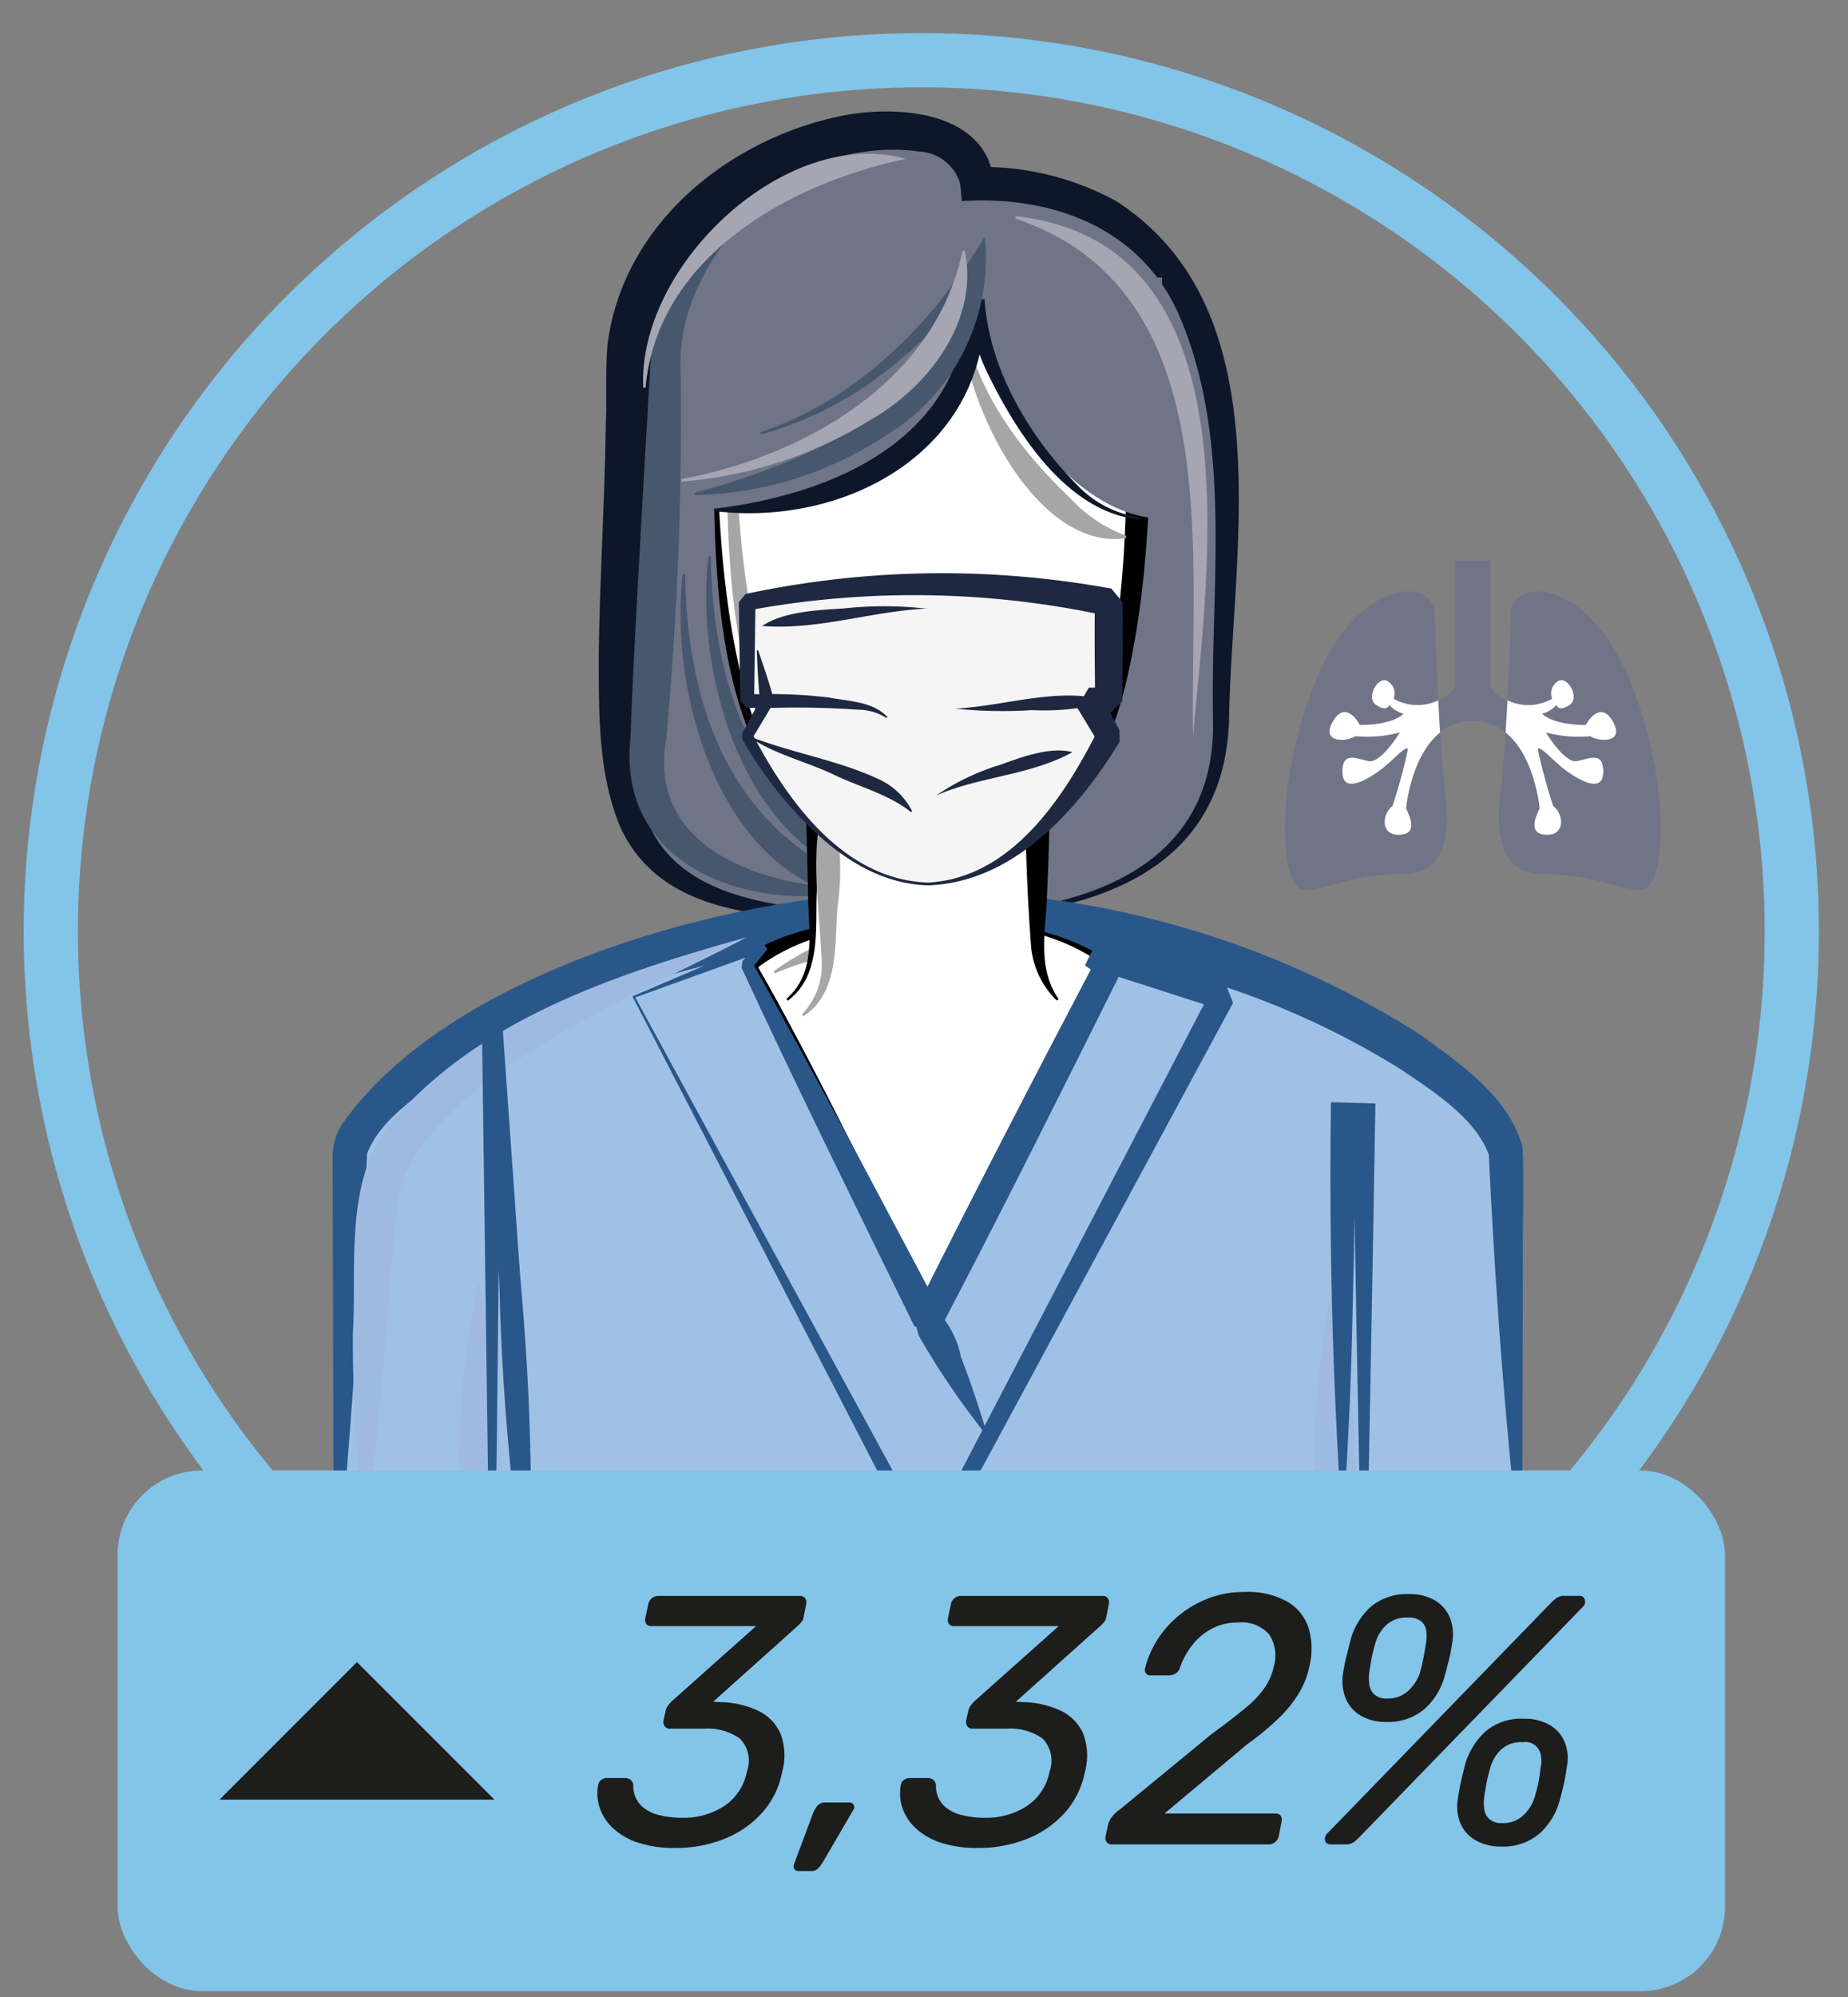 <svg xmlns="http://www.w3.org/2000/svg" width="100" height="108" viewBox="0 0 100 108"><rect x="0" y="0" width="100" height="108" fill="#808080" stroke="none"/><defs><style>.cls-1{fill:#707487;}.cls-2{fill:#fff;}.cls-3{fill:none;stroke:#83c4e9;stroke-miterlimit:10;stroke-width:2.935px;}.cls-4{fill:#0d1729;}.cls-5{fill:#47576d;}.cls-6{fill:#a6a6b2;}.cls-7{fill:#a0c1e6;}.cls-8{fill:#2a578a;}.cls-9{fill:#9fbae1;}.cls-10{fill:#a6a6a6;}.cls-11{fill:#f5f5f6;}.cls-12{fill:#1e2840;}.cls-13{fill:#83c4e9;}.cls-14{fill:#1d1d1b;}</style></defs><g id="tec-diagnostico"><path class="cls-1" d="M78.155,42.419c.256,2.13.426,4.855-2.3,4.855s-4.004.852-5.281.852-1.704-5.537.596-11.244,6.474-5.682,6.474-3.663C77.644,34.242,77.899,40.29,78.155,42.419Zm3.088,0c-.256,2.13-.426,4.855,2.3,4.855s4.004.852,5.281.852,1.704-5.537-.596-11.244-6.474-5.682-6.474-3.663C81.754,34.242,81.498,40.29,81.243,42.419Z"/><path class="cls-1" d="M80.646,30.323v6.644c0,.937,2.489,1.584,3.341.817a.767.767,0,0,1,.27-.912c.506-.439,1.283.847.675,1.251s-.709,0-.709,0a1.586,1.586,0,0,1-.777.471s.506.608,2.364.608c0,0,.743-1.418,1.452-.203s-.777,1.114-1.216.81a6.731,6.731,0,0,1-2.397-.203s1.013,1.688,1.688,1.553,1.418-.54,1.418.574-1.114.574-1.925,0-1.486-1.452-1.621-1.216a29.299,29.299,0,0,0,.838,3.073c.546.405.681,1.553-.332,1.553s-.675-.878-.405-1.418c0,0-.405-4.727-3.613-4.727s-3.613,4.727-3.613,4.727c.27.54.608,1.418-.405,1.418s-.878-1.148-.332-1.553a29.299,29.299,0,0,0,.838-3.073c-.135-.236-.81.642-1.621,1.216s-1.925,1.114-1.925,0,.743-.709,1.418-.574,1.688-1.553,1.688-1.553a6.731,6.731,0,0,1-2.397.203c-.439.304-1.925.405-1.216-.81s1.452.203,1.452.203c1.857,0,2.364-.608,2.364-.608a1.586,1.586,0,0,1-.777-.471s-.101.404-.709,0,.169-1.69.675-1.251a.767.767,0,0,1,.27.912c.852.767,3.341.12,3.341-.817V30.323"/><path class="cls-2" d="M77.927,39.617c-.035-.564-.069-1.155-.1-1.741a2.602,2.602,0,0,1-2.417-.09.767.767,0,0,0-.27-.912c-.506-.439-1.283.847-.675,1.251s.709,0,.709,0a1.586,1.586,0,0,0,.777.472s-.506.608-2.364.608c0,0-.743-1.418-1.452-.203s.777,1.114,1.216.81a6.731,6.731,0,0,0,2.397-.203s-1.013,1.688-1.688,1.553-1.418-.54-1.418.574,1.114.574,1.925,0,1.486-1.452,1.621-1.216a29.304,29.304,0,0,1-.838,3.073c-.546.405-.681,1.553.332,1.553s.675-.878.405-1.418C76.086,43.728,76.33,40.897,77.927,39.617Z"/><path class="cls-2" d="M84.049,43.593a29.306,29.306,0,0,1-.838-3.073c.135-.236.81.642,1.621,1.216s1.925,1.114,1.925,0-.743-.709-1.418-.574-1.688-1.553-1.688-1.553a6.731,6.731,0,0,0,2.397.203c.439.304,1.925.405,1.216-.81s-1.452.203-1.452.203c-1.857,0-2.364-.608-2.364-.608a1.586,1.586,0,0,0,.777-.472s.101.404.709,0-.169-1.69-.675-1.251a.767.767,0,0,0-.27.912,2.602,2.602,0,0,1-2.417.09c-.031.587-.064,1.178-.1,1.741,1.598,1.28,1.842,4.111,1.842,4.111-.27.54-.608,1.418.405,1.418S84.595,43.998,84.049,43.593Z"/><circle class="cls-3" cx="49.854" cy="50.36" r="47.105"/><path class="cls-1" d="M49.642,49.59c9.238,0,16.449-2.086,16.449-11.233s3.479-28.407-13.211-28.407c0,0,0-2.889-4.602-2.889-7.221,0-14.144,6.266-14.144,12.441C34.135,43.649,28.54,49.59,49.642,49.59Z"/><path class="cls-4" d="M49.642,49.462c7.171.183,16.149-1.554,15.999-10.452-.162-7.159,1.067-14.81-1.683-21.594-1.965-4.971-6.838-6.865-11.908-6.541l-.09-.927a2.421,2.421,0,0,0-2.204-1.75c-3.878-.554-8.008,1.241-10.781,3.953a11.074,11.074,0,0,0-3.502,6.682c-.056,1.255-0,2.88-.062,4.212-.104,4.306-.424,8.657-.765,12.921-.155,2.812-.475,5.699.302,8.211,1.966,5.443,9.873,4.994,14.693,5.283Zm0,.255c-5.34-.192-13.405.867-16.08-4.997-1.174-2.843-1.147-5.87-1.165-8.84.034-4.34.325-8.581.382-12.89.066-1.376-.029-2.96.099-4.397.844-6.479,6.544-11.055,12.593-12.312,2.988-.623,8.002-.335,8.328,3.668l-.92-.919a15.094,15.094,0,0,1,7.517,1.843c9.121,5.887,6.231,18.996,6.109,28.173-.37,9.222-9.378,10.712-16.865,10.671Z"/><path class="cls-5" d="M46.963,48.069c-5.822,1.438-13.611-.88-12.849-8.162l.061-1.526c.155-3.883.763-14.292,1.001-18.302.095-4.379,3.247-8.029,6.855-10.105-2.883,2.702-5.404,6.074-5.199,10.152A187.833,187.833,0,0,1,36.04,40.035c-1.045,6.182,5.937,8.126,10.924,8.034Z"/><path class="cls-6" d="M49.012,8.592c-6.324,1.324-13.441,5.299-14.08,12.377H34.805c-.308-6.644,7.749-14.205,14.207-12.377Z"/><path class="cls-5" d="M50.861,47.687c-9.474,1.375-13.403-9.917-12.527-17.606l.127.004c.131,8.761,3.563,15.568,12.4,17.601Z"/><path class="cls-5" d="M49.471,48.65C39.997,50.025,36.068,38.733,36.944,31.044l.127.004c.131,8.761,3.563,15.569,12.4,17.601Z"/><path class="cls-7" d="M82.242,82.763V62.432c0-4.315-14.495-13.985-32.03-13.985S18.182,58.117,18.182,62.432v20.332s14.965,11.997,31.835,11.997S82.242,82.763,82.242,82.763Z"/><path class="cls-8" d="M82.114,82.763c-.738-6.709-1.227-13.552-1.549-20.295-.686-1.979-3.05-3.482-4.847-4.692A44.837,44.837,0,0,0,63.092,52.438a49.501,49.501,0,0,0-27.221.409A42.265,42.265,0,0,0,23.472,58.59c-1.415,1.069-2.987,2.18-3.609,3.807-.26,6.071-.706,12.27-1.192,18.342l-.361,3.608h-.255L18.018,69.916l-.018-7.216a3.328,3.328,0,0,1,.453-1.813C24.193,52.546,39.68,48.31,49.415,48.201A49.589,49.589,0,0,1,76.92,55.999c2.157,1.575,4.674,3.288,5.461,5.987.114,1.657-.005,4.658.027,6.346L82.369,82.763Z"/><path class="cls-9" d="M25.888,69.333a44.733,44.733,0,0,1,.128,19.684,44.725,44.725,0,0,1-.128-19.684Z"/><path class="cls-9" d="M72.151,69.45a44.731,44.731,0,0,1,.128,19.684,44.727,44.727,0,0,1-.128-19.684Z"/><path class="cls-9" d="M40.418,50.685c-5.505,2.933-16.835,7.444-18.749,13.589-.356,1.681-.601,6.196-.776,7.981-.314,3.621-.6,7.254-1.154,10.89a91.053,91.053,0,0,1-.646-10.961c.22-3.676-.455-8.031,1.839-11.189,4.762-5.855,12.497-8.349,19.486-10.311Z"/><path class="cls-8" d="M73.746,89.134c-.156-7.198-.429-21.673-.544-28.869l.607.607-1.162.028.635-.635c.058,3.589.007,7.178-.092,10.766q-.112,5.383-.48,10.766H72.584q-.724-11.083-.563-22.183c.39-.01,1.387.047,1.788.043l.618.015-.01.593c-.116,7.193-.388,21.678-.544,28.869l-.127,0Z"/><path class="cls-8" d="M26.55,90.219,26.071,55.009l1.085-.037.555,7.859c.193,2.619.35,5.241.578,7.858a133.228,133.228,0,0,1,.354,15.763l-.127.007A133.132,133.132,0,0,1,27.059,70.766c-.045-2.627-.308-5.241-.458-7.862l-.529-7.857,1.085-.037c-.114.026-.257,35.446-.607,35.21Z"/><path class="cls-2" d="M50.512,49.759c4.208,0,7.503.88,9.494,2.432L50.212,71.368,40.417,52.191c1.991-1.552,5.286-2.432,9.494-2.432Z"/><path d="M50.512,49.695c3.308.06,6.807.401,9.61,2.348l.122.087-.07.146c-3.232,6.777-6.638,13.467-9.945,20.205l-.466-.883c-3.028-5.787-7.346-13.664-9.928-19.571,3.114-2.25,7.024-2.371,10.678-2.333Zm0,.127c-3.384.015-7.152.557-9.807,2.737l.129-.581c3.135,5.395,7.025,13.492,9.828,19.16l-.901-0c3.36-6.344,6.639-12.729,10.078-19.032l.052.233c-2.604-2.061-6.141-2.495-9.379-2.517Z"/><path class="cls-10" d="M41.861,52.536a12.803,12.803,0,0,1,6.545-2.473,5.911,5.911,0,0,1,2.35.475v.127a11.328,11.328,0,0,1-4.474.843,14.465,14.465,0,0,0-4.353,1.136l-.068-.108Z"/><path class="cls-2" d="M42.592,54.069A4.02,4.02,0,0,0,43.96,51.108V42.069H56.137v9.039a4.924,4.924,0,0,0,1.095,2.96"/><path d="M42.552,54.019c1.702-1.471,1.174-3.765,1.173-5.75l-.149-6.199-.009-.376.394-.009,12.177-.27.649-.014.005.669q.024,3.063-.128,6.127c-.035,1.998-.607,4.033.616,5.83l-.096.084a4.704,4.704,0,0,1-1.383-2.838c-.234-3.077-.34-6.125-.318-9.203l.655.655-12.177-.27.385-.385-.149,6.199c-.091,2.013.257,4.471-1.564,5.85l-.079-.1Z"/><path class="cls-10" d="M43.395,54.862a3.871,3.871,0,0,0,1.078-2.672c-.096-3.027-.773-6.341.266-9.277l.127,0a14.355,14.355,0,0,1,.446,6.2c-.145,2.009.08,4.596-1.838,5.85l-.079-.1Z"/><path class="cls-2" d="M38.658,21.106c0,13.523,1.057,25.233,11.554,25.233s11.435-11.71,11.435-25.233L52.818,16.182Z"/><path d="M38.71,21.143c.112,5.098.192,10.386,1.394,15.389a14.896,14.896,0,0,0,3.31,6.78c3.373,3.594,10.155,3.569,13.459-.069a14.572,14.572,0,0,0,3.098-6.768c1.053-5,1.007-10.208,1.015-15.369l.339.578c-2.938-1.65-5.879-3.296-8.789-4.995l.474.042c-4.74,1.561-9.444,2.983-14.299,4.412Zm-.104-.074C43.26,19.175,48.079,17.294,52.861,15.547c3.056,1.624,6.081,3.304,9.108,4.981l.344.19-.004.388c-.055,5.189-.137,10.446-1.327,15.602-.858,3.778-2.856,8.017-6.83,9.383-3.759,1.293-8.448.728-11.208-2.338-4.903-5.914-4.229-15.387-4.338-22.684Z"/><path class="cls-10" d="M39.565,20.263c.494,7.582.061,20.264,7.835,24.156a14.642,14.642,0,0,0,3.655,1.014v.127a8.702,8.702,0,0,1-8.152-3.218,15.305,15.305,0,0,1-2.674-6.476c-1.07-5.186-.929-10.421-.792-15.604Z"/><path class="cls-10" d="M60.938,29.105c-4.997.751-8.989-7.761-8.925-11.922l.128-0c.536,3.817,3.027,7.141,5.738,9.724a7.911,7.911,0,0,0,3.059,2.07v.127Z"/><path class="cls-1" d="M52.818,16.182c0,8.512-8.042,11.394-15.391,11.394L39.129,15.011h23.756l0,13.029C57.706,28.04,52.818,20.171,52.818,16.182Z"/><path class="cls-6" d="M64.56,39.824C64.347,30.06,66.489,15.701,54.938,11.815l.026-.125c13.084,1.437,10.395,19.05,9.596,28.134Z"/><path class="cls-4" d="M61.679,28.104c-3.962-.394-6.672-4.697-8.27-7.982a11.181,11.181,0,0,1-1.051-3.94H53.278c.327,8.054-7.375,12.349-14.645,11.457l0-.127a25.292,25.292,0,0,0,4.923-1.055c3.07-.996,6.023-2.752,7.609-5.616A10.308,10.308,0,0,0,52.358,16.182H53.278c.238,3.755,2.404,7.43,5.037,10.073a5.749,5.749,0,0,0,3.364,1.722v.127Z"/><path class="cls-5" d="M37.586,26.651c6.043-1.608,14.515-5.17,14.851-12.365l.818.236a25.643,25.643,0,0,1-5.301,5.541,19.233,19.233,0,0,1-6.772,3.431l-.035-.123c4.757-1.573,8.639-5.205,11.357-9.322l.784-1.238a11.203,11.203,0,0,1-5.389,10.765A19.491,19.491,0,0,1,37.6,26.777l-.014-.127Z"/><path class="cls-6" d="M36.852,25.917c6.645-1.238,13.78-5.269,15.231-12.366l.127,0c.778,3.787-1.974,7.402-5.13,9.168a22.721,22.721,0,0,1-10.214,3.325l-.014-.126Z"/><polygon class="cls-7" points="34.299 53.913 50.212 83.921 66.124 53.913 59.122 51.596 60.006 52.191 50.212 71.368 40.417 52.191 41.32 51.149 34.299 53.913"/><path class="cls-8" d="M34.378,53.942,50.585,83.723h-.746L65.523,53.595l.387.964-7.022-2.256.65-1.325.891.585.251.972c-2.721,5.467-6.918,13.868-9.741,19.204l-1.454,0c-2.797-5.705-6.736-13.711-9.356-19.4l.044-.361.943-1.006.304.429L34.378,53.942ZM34.221,53.884,41.22,50.897l.304.429-.861,1.078.044-.36c1.753,3.135,3.456,6.294,5.179,9.444l5.052,9.509H49.485c2.665-5.388,7.016-13.77,9.848-19.15l.251.972-.877-.605.65-1.325,6.982,2.378.387.965L50.585,84.118h-.746L34.221,53.884Z"/><path class="cls-8" d="M53.184,77.37A42.475,42.475,0,0,1,49.738,72.276a4.858,4.858,0,0,1-.256-2.154l.149-.076a4.981,4.981,0,0,1,2.371,3.358c.502,1.267.927,2.573,1.331,3.89l-.149.076Z"/><path class="cls-11" d="M50.212,47.807c-5.787,0-9.783-7.999-9.783-7.999l1.077-1.895H40.429V32.566a49.887,49.887,0,0,1,19.566,0v5.347H58.918l1.077,1.895S55.999,47.807,50.212,47.807Z"/><path class="cls-12" d="M50.212,47.88c-3.429-.095-6.163-2.613-8.194-5.154a20.275,20.275,0,0,1-1.863-2.781l.008-.288,1.032-1.92.31.533-1.076.019-.376-.376-.074-5.347.363-.442a50.86,50.86,0,0,1,19.798-.291l.602.732c.033,1.782 0,3.565-.008,5.347l-.739.739-1.076-.015.629-1.08,1.025,1.925.017.625c-2.262,3.713-5.741,7.621-10.377,7.775Zm0-.147c4.515-.244,7.339-4.57,9.189-8.222l.017.624-1.128-1.866.629-1.08,1.076-.015-.738.738c-.009-1.782-.041-3.565-.008-5.347l.602.732a49.162,49.162,0,0,0-19.334-.291l.363-.442-.074,5.347-.376-.376,1.076.019.31.533-1.121,1.87.008-.287c1.931,3.687,4.951,7.901,9.51,8.062Z"/><path class="cls-11" d="M40.987,35.173l.519,2.74s5.818-.114,6.487.891"/><path class="cls-12" d="M41.023,35.166c.304.887.613,1.775.853,2.677l-.378-.307a26.625,26.625,0,0,1,3.351.185c1.065.211,2.4.209,3.174,1.063l-.061.041a2.882,2.882,0,0,0-1.516-.443,47.877,47.877,0,0,0-4.932-.09l-.378-.307c-.106-.927-.143-1.867-.184-2.803l.072-.014Z"/><path class="cls-11" d="M40.429,39.808c2.769,1.338,7.898,2.385,8.901,4.091"/><path class="cls-12" d="M40.445,39.775c2.302.935,4.804,1.297,7.071,2.348a3.774,3.774,0,0,1,1.846,1.758l-.063.037c-1.281-1.009-2.879-1.375-4.336-2.098-1.444-.66-3.329-1.134-4.517-2.044Z"/><path class="cls-11" d="M59.995,37.913c-2.303,0-6.986.443-8.324.443"/><path class="cls-12" d="M59.995,37.95a13.17,13.17,0,0,1-4.143.454,24.85,24.85,0,0,1-4.18-.083c2.641-.11,5.869-1.261,8.324-.37Z"/><path class="cls-11" d="M50.127,32.879a63.718,63.718,0,0,0-8.896.937"/><path class="cls-12" d="M50.127,32.916c-2.996.142-5.878,1.179-8.89.937,1.18-.777,2.944-.854,4.394-.945a20.459,20.459,0,0,1,4.496.008Z"/><path class="cls-11" d="M50.668,43.058c1.226-1.02,7.358-2.415,7.358-2.415"/><path class="cls-12" d="M50.644,43.03a12.737,12.737,0,0,1,3.538-1.687c1.173-.424,2.674-.976,3.852-.665-2.27,1.263-5.132,1.332-7.39,2.351Z"/></g><g id="paleta"><rect class="cls-13" x="6.363" y="79.526" width="86.981" height="28.159" rx="4.564"/><path class="cls-14" d="M36.555,99.94a6.216,6.216,0,0,1-2.054-.297,3.617,3.617,0,0,1-1.355-.797,2.688,2.688,0,0,1-.7-1.094,2.501,2.501,0,0,1-.077-1.229.433.433,0,0,1,.173-.269.52.52,0,0,1,.308-.096h.94a.598.598,0,0,1,.316.077.441.441,0,0,1,.164.327,1.489,1.489,0,0,0,.412,1.075,2.094,2.094,0,0,0,.999.528,5.23,5.23,0,0,0,1.219.144,4.055,4.055,0,0,0,2.285-.634,2.865,2.865,0,0,0,1.229-1.862,1.707,1.707,0,0,0-.374-1.786,2.994,2.994,0,0,0-1.949-.538H36.267a.353.353,0,0,1-.288-.115.434.434,0,0,1-.076-.326l.115-.519a.747.747,0,0,1,.134-.297,2.293,2.293,0,0,1,.192-.221l4.569-4.07H35.269a.349.349,0,0,1-.298-.115.408.408,0,0,1-.048-.326l.153-.729a.541.541,0,0,1,.192-.336.535.535,0,0,1,.346-.125h7.66a.336.336,0,0,1,.298.125.435.435,0,0,1,.048.336l-.134.691a.478.478,0,0,1-.105.24c-.058.07-.119.138-.183.202l-4.608,4.128.326.019a5.107,5.107,0,0,1,2.094.461,2.478,2.478,0,0,1,1.229,1.257,3.365,3.365,0,0,1,.076,2.103A4.563,4.563,0,0,1,41.211,98.068a5.449,5.449,0,0,1-2.045,1.392A7.02,7.02,0,0,1,36.555,99.94Z"/><path class="cls-14" d="M44.004,98.039a1.43,1.43,0,0,1,.24-.394.524.524,0,0,1,.413-.163h1.306a.253.253,0,0,1,.23.125.249.249,0,0,1-.02.278l-1.67,2.861a1.464,1.464,0,0,1-.25.317.545.545,0,0,1-.384.125H43.199a.231.231,0,0,1-.221-.125.328.328,0,0,1,.009-.298Z"/><path class="cls-14" d="M52.933,99.94a6.216,6.216,0,0,1-2.054-.297,3.617,3.617,0,0,1-1.355-.797,2.688,2.688,0,0,1-.7-1.094,2.501,2.501,0,0,1-.077-1.229.433.433,0,0,1,.173-.269.52.52,0,0,1,.308-.096h.94a.598.598,0,0,1,.316.077.441.441,0,0,1,.164.327,1.489,1.489,0,0,0,.412,1.075,2.094,2.094,0,0,0,.999.528,5.23,5.23,0,0,0,1.219.144,4.055,4.055,0,0,0,2.285-.634,2.865,2.865,0,0,0,1.229-1.862,1.707,1.707,0,0,0-.374-1.786,2.994,2.994,0,0,0-1.949-.538H52.645a.353.353,0,0,1-.288-.115.434.434,0,0,1-.076-.326l.115-.519a.747.747,0,0,1,.134-.297,2.293,2.293,0,0,1,.192-.221l4.569-4.07H51.647a.349.349,0,0,1-.298-.115.408.408,0,0,1-.048-.326l.153-.729a.542.542,0,0,1,.192-.336.535.535,0,0,1,.346-.125H59.653a.336.336,0,0,1,.298.125.435.435,0,0,1,.048.336l-.134.691a.478.478,0,0,1-.105.24c-.058.07-.119.138-.183.202l-4.608,4.128.326.019a5.107,5.107,0,0,1,2.094.461,2.478,2.478,0,0,1,1.229,1.257,3.365,3.365,0,0,1,.076,2.103A4.563,4.563,0,0,1,57.589,98.068a5.449,5.449,0,0,1-2.045,1.392A7.02,7.02,0,0,1,52.933,99.94Z"/><path class="cls-14" d="M60.171,99.748a.341.341,0,0,1-.288-.125.378.378,0,0,1-.058-.316l.135-.615a1.226,1.226,0,0,1,.173-.384,1.837,1.837,0,0,1,.479-.461l4.954-4.07q1.132-.825,1.833-1.411a5.411,5.411,0,0,0,1.057-1.123,3.142,3.142,0,0,0,.471-1.114,2.09,2.09,0,0,0-.25-1.738,1.98,1.98,0,0,0-1.689-.643,2.97,2.97,0,0,0-1.383.317,3.266,3.266,0,0,0-1.056.864,4.237,4.237,0,0,0-.691,1.239.547.547,0,0,1-.259.345.729.729,0,0,1-.336.096h-.98a.31.31,0,0,1-.269-.105.344.344,0,0,1-.058-.259,5.197,5.197,0,0,1,.614-1.469,5.431,5.431,0,0,1,1.133-1.334,5.837,5.837,0,0,1,1.603-.97,5.291,5.291,0,0,1,2.026-.375,4.381,4.381,0,0,1,2.371.547,2.558,2.558,0,0,1,1.123,1.45,3.947,3.947,0,0,1,.038,1.978,4.715,4.715,0,0,1-.604,1.545,6.943,6.943,0,0,1-1.123,1.363,15.337,15.337,0,0,1-1.651,1.354l-4.474,3.744h5.99a.35.35,0,0,1,.298.115.408.408,0,0,1,.048.326l-.153.788a.533.533,0,0,1-.192.316.558.558,0,0,1-.364.125Z"/><path class="cls-14" d="M72.036,99.748c-.192,0-.305-.07-.336-.211a.393.393,0,0,1,.124-.384l12.115-12.48a2.148,2.148,0,0,1,.317-.269.745.745,0,0,1,.412-.096h.769a.294.294,0,0,1,.326.211.376.376,0,0,1-.115.384l-12.115,12.48a2.129,2.129,0,0,1-.316.269.738.738,0,0,1-.413.096Zm2.976-6.624a2.664,2.664,0,0,1-1.354-.326,1.932,1.932,0,0,1-.825-.912,2.527,2.527,0,0,1-.164-1.354q.078-.5.164-.845.086-.345.221-.883a3.738,3.738,0,0,1,1.094-1.882,3.009,3.009,0,0,1,2.093-.71,2.682,2.682,0,0,1,1.402.336,1.944,1.944,0,0,1,.806.922,2.46,2.46,0,0,1,.135,1.354c-.052.358-.105.653-.163.883s-.132.512-.221.845a3.703,3.703,0,0,1-1.104,1.862A3.013,3.013,0,0,1,75.012,93.124Zm.038-1.267a1.588,1.588,0,0,0,1.19-.451,2.388,2.388,0,0,0,.596-.931c.089-.346.153-.618.191-.816q.059-.297.135-.777a2.339,2.339,0,0,0,.02-.663.834.834,0,0,0-.269-.528,1.061,1.061,0,0,0-.73-.211,1.594,1.594,0,0,0-1.209.442,2.16,2.16,0,0,0-.557.96q-.135.48-.192.777-.057.298-.135.816a2.4,2.4,0,0,0,.01.643.875.875,0,0,0,.278.528A.962.962,0,0,0,75.05,91.857Zm6.183,8.006a2.722,2.722,0,0,1-1.363-.327,1.919,1.919,0,0,1-.835-.912,2.406,2.406,0,0,1-.144-1.354q.076-.499.153-.854.076-.355.211-.893a3.894,3.894,0,0,1,1.105-1.862,2.968,2.968,0,0,1,2.083-.71,2.732,2.732,0,0,1,1.411.336,1.932,1.932,0,0,1,.815.922,2.354,2.354,0,0,1,.115,1.354c-.051.358-.103.653-.153.883s-.122.512-.211.845a3.704,3.704,0,0,1-1.104,1.862A3.013,3.013,0,0,1,81.233,99.863Zm.039-1.267a1.587,1.587,0,0,0,1.189-.451,2.194,2.194,0,0,0,.576-.931q.154-.519.212-.816.057-.297.115-.777a1.656,1.656,0,0,0,.019-.663.846.846,0,0,0-.979-.739,1.59,1.59,0,0,0-1.22.442,2.203,2.203,0,0,0-.547.96q-.135.48-.192.777-.057.298-.135.816a2.4,2.4,0,0,0,.01.643.875.875,0,0,0,.278.528A.963.963,0,0,0,81.272,98.596Z"/><polygon class="cls-14" points="11.881 97.324 19.317 89.888 26.753 97.324 11.881 97.324"/></g></svg>